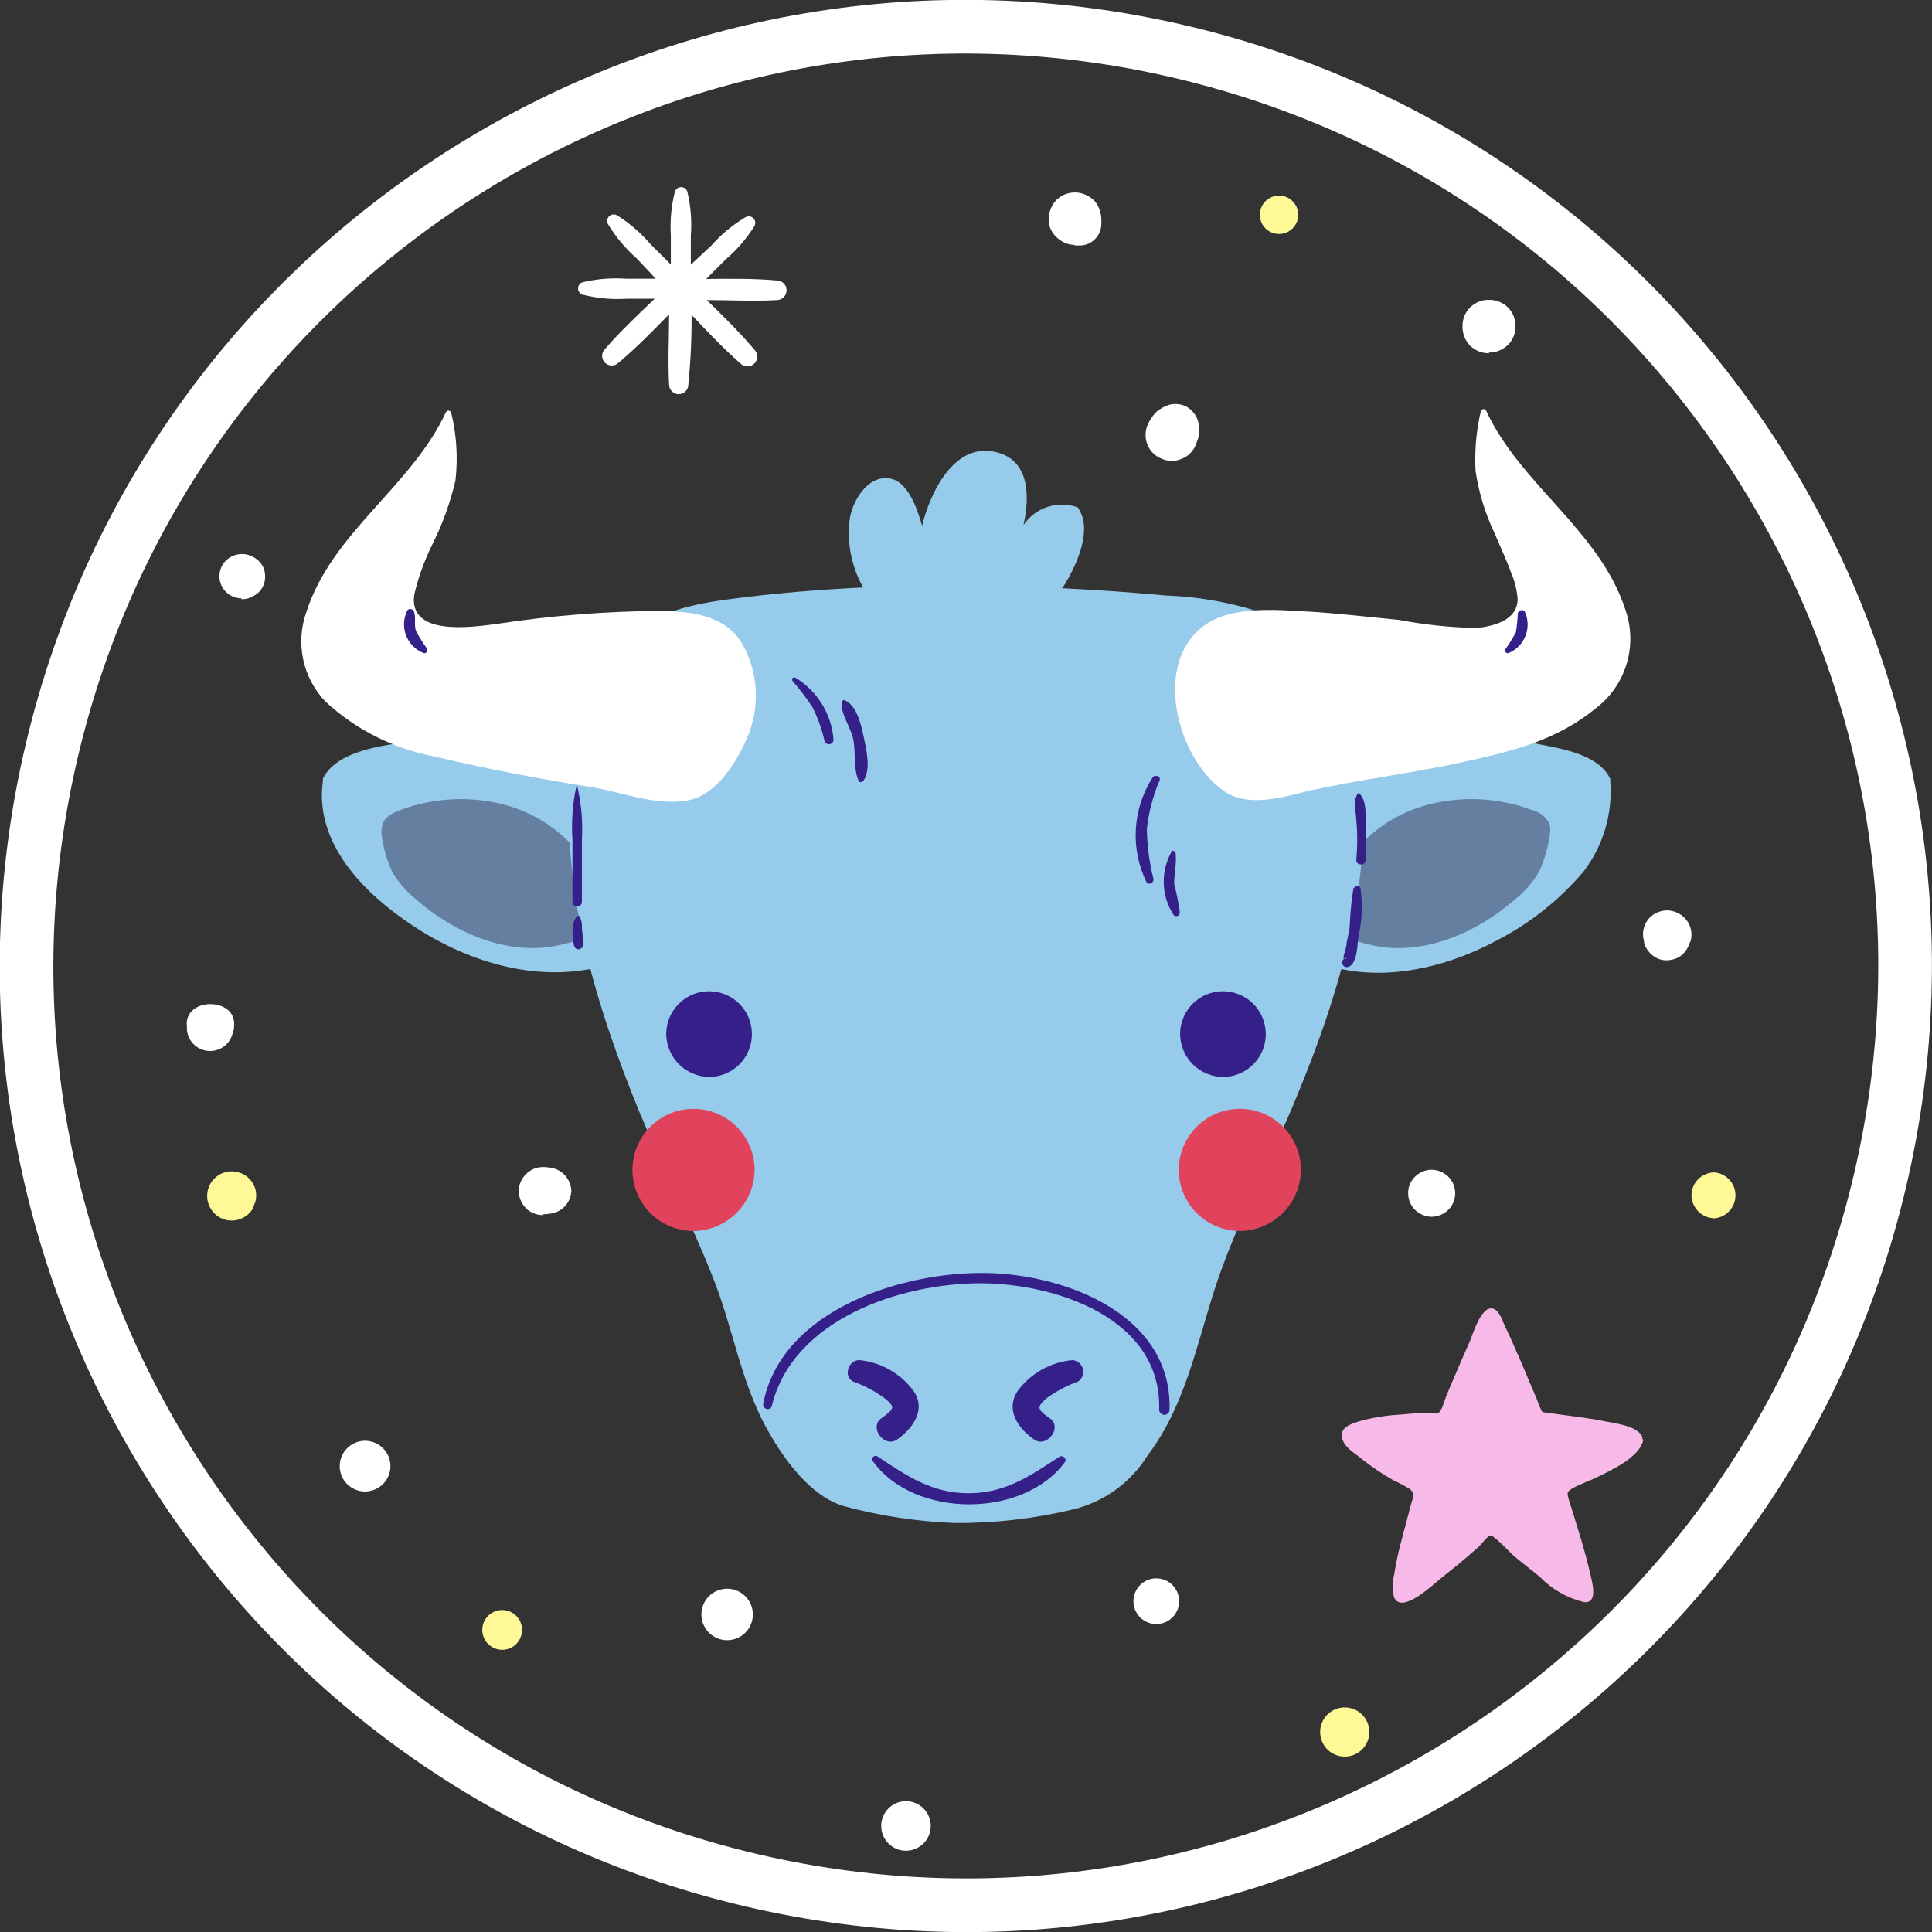 <svg width="180" height="180" viewBox="0 0 180 180" fill="none" xmlns="http://www.w3.org/2000/svg">
<rect x="0" y="0" width="180" height="180" fill="#333333" stroke="none"/>
<g clip-path="url(#clip0_2288_4753)">
<path d="M110.081 4.847C157.108 15.947 186.234 63.069 175.134 110.096C164.035 157.124 116.913 186.25 69.885 175.15C22.858 164.051 -6.268 116.929 4.832 69.901C15.931 22.873 63.053 -6.252 110.081 4.847Z" stroke="white" stroke-width="5"/>
<path d="M150.022 72.737C150.038 72.679 150.038 72.617 150.022 72.558C148.948 70.321 145.637 69.784 143.471 69.355C140.287 68.719 137.008 68.719 133.824 69.355C127.685 70.626 123.372 74.366 119.756 79.288C118.493 80.923 117.892 82.975 118.074 85.033C118.337 86.034 118.844 86.953 119.55 87.709C120.256 88.465 121.139 89.034 122.119 89.365C127.649 91.817 134.2 90.421 139.337 87.682C142.472 86.088 145.258 83.885 147.534 81.203C149.382 78.786 150.268 75.77 150.022 72.737Z" fill="#96CBEB"/>
<path d="M144.384 76.818C144.225 76.479 143.991 76.18 143.7 75.944C143.408 75.708 143.067 75.542 142.701 75.458C139.558 74.292 136.13 74.135 132.893 75.01C129.646 75.895 126.86 77.989 125.108 80.863C124.474 81.475 124.026 82.252 123.814 83.107C123.602 83.962 123.635 84.859 123.909 85.696C124.739 86.859 125.98 87.665 127.381 87.951C132.249 89.257 137.475 87.038 141.252 83.709C142.112 83.009 142.84 82.161 143.399 81.203C143.866 80.186 144.186 79.107 144.348 77.999C144.449 77.613 144.461 77.21 144.384 76.818Z" fill="#647FA0"/>
<path d="M61.283 80.863C60.031 78.426 58.331 76.246 56.272 74.438C54.199 72.539 51.764 71.078 49.113 70.142C45.625 68.94 41.901 68.584 38.249 69.104C35.743 69.426 31.358 69.927 30.087 72.54C30.074 72.606 30.074 72.672 30.087 72.737C29.246 78.59 33.971 83.261 38.392 86.197C43.439 89.561 49.793 91.566 55.843 90.098C57.045 89.902 58.193 89.456 59.213 88.791C60.233 88.125 61.103 87.254 61.767 86.233C62.066 85.353 62.178 84.421 62.094 83.496C62.011 82.572 61.735 81.674 61.283 80.863Z" fill="#96CBEB"/>
<path d="M35.635 76.818C35.832 76.102 36.62 75.709 37.318 75.458C40.461 74.292 43.89 74.135 47.126 75.01C50.371 75.9 53.155 77.993 54.911 80.863C55.545 81.475 55.993 82.252 56.206 83.107C56.417 83.962 56.385 84.859 56.111 85.696C55.252 86.879 53.97 87.687 52.531 87.951C47.663 89.257 42.437 87.038 38.66 83.709C37.81 83.004 37.089 82.156 36.53 81.203C36.064 80.186 35.744 79.107 35.582 77.999C35.51 77.607 35.529 77.203 35.635 76.818Z" fill="#647FA0"/>
<path d="M126.145 67.547C125.054 63.341 122.888 59.35 118.771 57.506C115.525 56.292 112.105 55.609 108.641 55.484C105.419 55.179 102.198 54.965 98.958 54.804C99.084 54.607 99.227 54.428 99.334 54.231C100.372 52.441 101.715 49.434 100.551 47.501C100.539 47.448 100.515 47.397 100.481 47.354C100.447 47.311 100.404 47.276 100.354 47.251C99.455 46.938 98.478 46.932 97.574 47.233C96.671 47.534 95.893 48.126 95.361 48.915C96.005 45.998 95.862 42.579 92.39 42.042C88.918 41.505 86.716 45.658 85.911 48.987C85.409 47.197 84.532 44.852 82.922 44.584C80.792 44.208 79.342 46.803 79.145 48.504C78.907 50.661 79.352 52.84 80.416 54.732C76.299 54.929 72.165 55.269 68.102 55.806C64.523 56.271 60.836 57.041 58.169 59.547C54.84 62.643 53.694 67.404 53.193 71.753C52.173 82.832 55.484 93.642 59.654 103.808C61.82 108.963 64.451 113.956 66.474 119.165C68.263 123.675 68.997 128.561 71.306 132.857C72.863 135.72 75.422 139.443 78.734 140.356C82.067 141.244 85.488 141.76 88.935 141.895C92.66 141.92 96.374 141.493 99.996 140.624C102.854 139.928 105.327 138.143 106.887 135.649C110.359 131.085 111.433 125.519 113.151 120.167C115.049 114.297 118.02 108.766 120.436 103.075C125.107 91.978 128.866 79.592 126.145 67.547Z" fill="#96CBEB"/>
<path d="M113.939 100.336C114.728 100.336 115.5 100.102 116.156 99.663C116.812 99.225 117.324 98.602 117.626 97.872C117.928 97.143 118.007 96.34 117.853 95.566C117.699 94.792 117.319 94.081 116.761 93.523C116.203 92.964 115.491 92.584 114.717 92.43C113.943 92.276 113.14 92.355 112.411 92.657C111.682 92.96 111.058 93.471 110.62 94.127C110.181 94.784 109.947 95.555 109.947 96.345C109.957 97.4 110.38 98.41 111.127 99.157C111.873 99.903 112.883 100.327 113.939 100.336Z" fill="#35208A"/>
<path d="M66.079 100.336C66.868 100.333 67.638 100.095 68.292 99.655C68.946 99.214 69.455 98.59 69.754 97.86C70.053 97.13 70.13 96.328 69.974 95.555C69.818 94.782 69.436 94.073 68.877 93.516C68.319 92.96 67.607 92.582 66.834 92.429C66.06 92.276 65.258 92.356 64.53 92.659C63.802 92.962 63.179 93.473 62.742 94.129C62.304 94.785 62.07 95.556 62.07 96.345C62.084 97.402 62.512 98.412 63.261 99.158C64.01 99.904 65.022 100.327 66.079 100.336Z" fill="#35208A"/>
<path d="M71.914 130.977C73.883 122.905 83.888 119.576 91.316 119.559C98.296 119.559 108.247 122.798 107.996 131.335C107.996 131.464 108.047 131.586 108.138 131.677C108.229 131.768 108.351 131.819 108.48 131.819C108.608 131.819 108.731 131.768 108.821 131.677C108.912 131.586 108.963 131.464 108.963 131.335C109.213 122.565 99.459 118.807 92.121 118.61C84.299 118.395 72.827 121.939 71.109 130.763C71.001 131.282 71.789 131.514 71.914 130.977Z" fill="#35208A"/>
<path d="M79.503 128.722C80.509 129.088 81.46 129.587 82.331 130.208C82.582 130.405 83.155 130.816 83.119 131.156C83.083 131.496 82.331 131.962 82.063 132.177C80.971 133.054 82.421 134.915 83.566 134.127C85.088 133.071 86.34 131.282 85.07 129.528C84.474 128.739 83.721 128.082 82.858 127.598C81.996 127.114 81.042 126.815 80.058 126.718C79.02 126.718 78.537 128.275 79.503 128.722Z" fill="#35208A"/>
<path d="M99.942 126.718C98.946 126.805 97.979 127.1 97.103 127.584C96.228 128.068 95.463 128.73 94.859 129.528C93.607 131.317 94.859 133.107 96.363 134.127C97.508 134.915 98.976 133.054 97.866 132.177C97.598 131.98 96.972 131.604 96.864 131.246C96.757 130.888 97.276 130.476 97.598 130.208C98.469 129.587 99.42 129.088 100.426 128.722C100.619 128.597 100.767 128.413 100.849 128.198C100.931 127.983 100.943 127.748 100.884 127.525C100.824 127.303 100.696 127.105 100.517 126.96C100.339 126.815 100.119 126.73 99.889 126.718H99.942Z" fill="#35208A"/>
<path d="M151.453 56.862C149.072 49.434 141.681 45.21 138.459 38.266C138.437 38.221 138.403 38.182 138.36 38.155C138.317 38.129 138.268 38.114 138.217 38.114C138.167 38.114 138.118 38.129 138.075 38.155C138.032 38.182 137.998 38.221 137.976 38.266C137.54 40.105 137.371 41.998 137.475 43.886C137.777 45.909 138.38 47.876 139.264 49.721C139.783 50.956 140.356 52.155 140.804 53.408C141.131 54.169 141.331 54.979 141.394 55.806C141.394 57.775 139.175 58.365 137.51 58.508C135.107 58.455 132.713 58.204 130.351 57.757C127.488 57.488 124.624 57.13 121.742 56.969C118.861 56.808 114.673 56.432 112.167 58.294C107.334 61.873 109.679 70.608 113.957 73.65C116.283 75.315 119.541 74.259 122.064 73.65C126.772 72.612 131.568 72.039 136.293 71.001C141.018 69.963 145.01 68.979 148.679 65.99C150.042 64.953 151.044 63.513 151.542 61.875C152.04 60.236 152.009 58.482 151.453 56.862Z" fill="white"/>
<path d="M61.588 56.916C56.452 56.946 51.325 57.353 46.249 58.133C43.94 58.437 37.962 59.314 38.607 55.341C38.993 53.724 39.564 52.156 40.307 50.669C41.248 48.785 41.963 46.797 42.437 44.745C42.676 42.625 42.537 40.48 42.025 38.409C42.003 38.364 41.969 38.325 41.926 38.299C41.883 38.272 41.834 38.258 41.784 38.258C41.733 38.258 41.684 38.272 41.641 38.299C41.598 38.325 41.564 38.364 41.542 38.409C38.32 45.353 30.946 49.577 28.548 57.005C28.037 58.429 27.933 59.968 28.25 61.448C28.566 62.928 29.289 64.29 30.338 65.381C33.134 67.962 36.591 69.715 40.325 70.447C45.229 71.61 50.169 72.558 55.145 73.346C58.062 73.811 61.498 75.261 64.487 74.474C66.85 73.847 68.693 70.894 69.57 68.818C70.207 67.395 70.495 65.841 70.41 64.285C70.326 62.729 69.873 61.215 69.087 59.869C67.44 57.274 64.433 56.987 61.588 56.916Z" fill="white"/>
<path d="M140.535 60.853C140.899 60.704 141.229 60.482 141.504 60.201C141.779 59.92 141.993 59.586 142.134 59.218C142.275 58.851 142.339 58.459 142.323 58.066C142.306 57.673 142.21 57.288 142.039 56.934C141.99 56.892 141.931 56.864 141.868 56.85C141.805 56.837 141.74 56.839 141.678 56.857C141.616 56.875 141.56 56.907 141.514 56.952C141.467 56.996 141.433 57.051 141.412 57.112C141.387 57.712 141.328 58.31 141.233 58.902C140.94 59.454 140.611 59.986 140.249 60.495C140.227 60.538 140.217 60.587 140.222 60.635C140.227 60.684 140.245 60.73 140.276 60.767C140.306 60.805 140.347 60.834 140.393 60.849C140.439 60.864 140.488 60.866 140.535 60.853Z" fill="#35208A"/>
<path d="M39.769 60.406C39.402 59.897 39.067 59.364 38.767 58.813C38.552 58.204 38.767 57.614 38.588 57.023C38.572 56.959 38.539 56.9 38.493 56.853C38.448 56.805 38.39 56.77 38.327 56.752C38.263 56.734 38.196 56.733 38.132 56.749C38.068 56.765 38.009 56.798 37.962 56.844C37.776 57.203 37.668 57.598 37.645 58.002C37.622 58.406 37.685 58.81 37.828 59.188C37.972 59.566 38.193 59.91 38.478 60.197C38.763 60.484 39.106 60.707 39.483 60.853C39.53 60.866 39.579 60.864 39.626 60.849C39.672 60.834 39.712 60.805 39.743 60.767C39.773 60.73 39.792 60.684 39.796 60.635C39.801 60.587 39.792 60.538 39.769 60.495V60.406Z" fill="#35208A"/>
<path d="M81.311 136.114C85.124 141.484 95.361 141.484 99.209 136.222C99.442 135.935 99.012 135.524 98.708 135.72C95.97 137.51 93.661 139.121 90.224 139.121C86.788 139.121 84.461 137.474 81.741 135.685C81.472 135.506 81.114 135.864 81.293 136.114H81.311Z" fill="#35208A"/>
<path d="M126.539 73.901C126.002 74.599 126.324 75.494 126.36 76.335C126.476 77.597 126.476 78.867 126.36 80.129C126.36 80.666 127.237 80.702 127.237 80.129C127.237 78.859 127.344 77.606 127.237 76.335C127.237 75.512 127.237 74.438 126.61 73.901H126.503H126.539Z" fill="#35208A"/>
<path d="M53.694 73.274C53.342 74.92 53.221 76.607 53.336 78.286C53.336 80.219 53.336 82.17 53.336 84.103C53.357 84.204 53.412 84.295 53.492 84.36C53.572 84.425 53.672 84.461 53.775 84.461C53.878 84.461 53.978 84.425 54.058 84.36C54.138 84.295 54.193 84.204 54.213 84.103C54.213 82.17 54.213 80.219 54.213 78.286C54.314 76.603 54.169 74.915 53.784 73.274H53.676H53.694Z" fill="#35208A"/>
<path d="M53.801 85.338C53.175 85.91 53.318 87.288 53.461 88.022C53.605 88.756 54.428 88.416 54.374 87.897C54.321 87.378 54.249 86.948 54.213 86.465C54.244 86.088 54.17 85.71 53.998 85.373C53.987 85.359 53.972 85.346 53.955 85.338C53.938 85.33 53.919 85.326 53.9 85.326C53.881 85.326 53.862 85.33 53.845 85.338C53.828 85.346 53.813 85.359 53.801 85.373V85.338Z" fill="#35208A"/>
<path d="M126.11 82.689C125.932 83.755 125.818 84.831 125.77 85.91C125.77 86.555 125.591 87.181 125.466 87.825C125.466 88.148 125.34 88.488 125.251 88.828C125.161 89.168 125.036 89.454 125.448 89.239L125.645 89.74C125.665 89.701 125.676 89.658 125.678 89.614C125.68 89.569 125.672 89.525 125.655 89.484C125.638 89.443 125.612 89.406 125.579 89.377C125.547 89.347 125.508 89.324 125.466 89.311C125.394 89.296 125.32 89.304 125.252 89.332C125.185 89.361 125.128 89.41 125.09 89.472C125.05 89.544 125.032 89.626 125.038 89.708C125.044 89.79 125.073 89.868 125.122 89.934C125.171 90 125.238 90.051 125.314 90.08C125.391 90.109 125.475 90.115 125.555 90.099C126.468 89.919 126.45 88.004 126.557 87.324C126.899 85.828 126.966 84.281 126.754 82.76C126.732 82.697 126.691 82.642 126.637 82.604C126.582 82.565 126.517 82.544 126.45 82.544C126.383 82.544 126.318 82.565 126.263 82.604C126.209 82.642 126.168 82.697 126.146 82.76L126.11 82.689Z" fill="#35208A"/>
<path d="M73.794 63.395C74.47 64.173 75.097 64.992 75.673 65.847C76.187 66.857 76.572 67.927 76.819 69.033C76.848 69.132 76.912 69.217 77 69.272C77.087 69.328 77.191 69.35 77.294 69.335C77.396 69.32 77.489 69.268 77.557 69.189C77.624 69.111 77.66 69.011 77.66 68.907C77.568 67.728 77.195 66.588 76.572 65.582C75.95 64.576 75.095 63.734 74.08 63.126C73.937 63.126 73.704 63.126 73.83 63.395H73.794Z" fill="#35208A"/>
<path d="M78.429 65.31C78.268 66.455 79.181 67.601 79.467 68.746C79.754 69.892 79.467 71.61 80.004 72.755C80.004 72.934 80.326 72.881 80.434 72.755C81.203 71.681 80.684 69.695 80.434 68.496C80.183 67.296 79.754 65.65 78.644 65.22C78.613 65.215 78.581 65.221 78.555 65.237C78.528 65.254 78.509 65.28 78.501 65.31H78.429Z" fill="#35208A"/>
<path d="M107.388 72.433C106.467 73.867 105.929 75.514 105.826 77.215C105.723 78.917 106.057 80.617 106.798 82.152C107.013 82.528 107.532 82.259 107.46 81.865C107.08 80.349 106.875 78.793 106.852 77.23C107.018 75.676 107.416 74.156 108.033 72.719C108.194 72.308 107.603 72.129 107.388 72.433Z" fill="#35208A"/>
<path d="M109.178 79.306C108.652 80.218 108.39 81.259 108.422 82.311C108.453 83.364 108.777 84.387 109.357 85.266C109.404 85.311 109.464 85.341 109.528 85.353C109.592 85.365 109.658 85.358 109.718 85.333C109.778 85.309 109.83 85.268 109.868 85.214C109.905 85.161 109.927 85.098 109.93 85.033C109.802 84.123 109.623 83.221 109.393 82.331C109.393 81.382 109.626 80.541 109.536 79.539C109.536 79.342 109.25 79.145 109.089 79.342L109.178 79.306Z" fill="#35208A"/>
<path d="M115.515 114.69C114.389 114.69 113.289 114.356 112.353 113.731C111.417 113.106 110.687 112.217 110.256 111.177C109.826 110.137 109.713 108.992 109.933 107.888C110.152 106.784 110.694 105.77 111.49 104.974C112.286 104.178 113.3 103.636 114.404 103.417C115.508 103.197 116.653 103.31 117.693 103.74C118.733 104.171 119.622 104.901 120.247 105.837C120.873 106.773 121.206 107.873 121.206 108.999C121.192 110.504 120.588 111.943 119.524 113.008C118.46 114.072 117.02 114.676 115.515 114.69Z" fill="#E0435B"/>
<path d="M64.595 114.69C63.47 114.687 62.371 114.35 61.437 113.722C60.504 113.095 59.777 112.205 59.349 111.164C58.921 110.124 58.811 108.98 59.032 107.877C59.254 106.775 59.798 105.762 60.594 104.968C61.391 104.174 62.405 103.633 63.509 103.415C64.612 103.197 65.756 103.311 66.795 103.742C67.834 104.173 68.721 104.903 69.346 105.839C69.971 106.774 70.304 107.874 70.304 108.999C70.29 110.507 69.683 111.949 68.615 113.014C67.547 114.079 66.103 114.681 64.595 114.69Z" fill="#E0435B"/>
<path d="M152.993 134.038C153.013 134.006 153.024 133.969 153.024 133.931C153.024 133.892 153.013 133.855 152.993 133.823C152.456 132.821 150.523 132.624 149.556 132.427C147.981 132.105 146.37 131.926 144.777 131.711L143.99 131.604C143.883 131.604 143.704 131.496 143.721 131.604C143.52 131.253 143.358 130.881 143.238 130.494C142.576 128.955 141.95 127.398 141.269 125.877C140.929 125.089 140.589 124.319 140.213 123.55C139.981 123.084 139.73 122.19 139.193 121.957C138.03 121.456 137.224 124.337 136.92 125.017C136.169 126.682 135.47 128.364 134.755 130.029C134.611 130.387 134.361 131.389 134.039 131.622C133.533 131.671 133.023 131.671 132.517 131.622L130.387 131.801C129.178 131.867 127.978 132.059 126.808 132.373C126.11 132.57 124.839 132.91 125.018 133.895C125.197 134.879 126.325 135.434 126.808 135.881C127.751 136.631 128.75 137.307 129.797 137.904C130.32 138.14 130.829 138.409 131.318 138.709C131.891 139.139 131.605 139.586 131.461 140.159C131.139 141.376 130.817 142.575 130.513 143.739C130.208 144.902 130.047 145.725 129.886 146.728C129.708 147.42 129.708 148.147 129.886 148.84C130.62 150.397 133.466 147.676 134.11 147.157C134.755 146.638 135.793 145.815 136.616 145.117L137.797 144.079C138.012 143.882 138.567 143.112 138.853 143.059C139.14 143.005 140.536 144.473 140.911 144.848C141.753 145.582 142.701 146.262 143.489 146.942C144.611 148.085 146.031 148.891 147.587 149.269C148.966 149.394 148.303 147.3 148.124 146.477C147.677 144.508 147.05 142.593 146.46 140.66C146.335 140.249 146.173 139.819 146.084 139.407C145.994 138.996 146.084 138.96 146.406 138.727C147.158 138.262 148.089 137.993 148.894 137.582C150.165 136.937 152.742 135.792 153.1 134.163C153.077 134.112 153.04 134.068 152.993 134.038Z" fill="#F7B9E7"/>
<path d="M72.362 26.131C70.197 25.934 67.977 25.97 65.794 25.988L67.583 24.198C68.638 23.297 69.549 22.241 70.286 21.066C70.353 20.949 70.379 20.814 70.36 20.68C70.341 20.547 70.279 20.424 70.183 20.33C70.087 20.236 69.962 20.176 69.829 20.161C69.695 20.145 69.56 20.174 69.445 20.243C68.26 20.952 67.192 21.84 66.277 22.874L64.362 24.663C64.362 23.768 64.362 22.874 64.362 21.979C64.47 20.598 64.361 19.209 64.04 17.862C64.001 17.738 63.924 17.629 63.82 17.552C63.715 17.474 63.588 17.432 63.458 17.432C63.328 17.432 63.201 17.474 63.096 17.552C62.992 17.629 62.914 17.738 62.876 17.862C62.536 19.206 62.41 20.595 62.5 21.979C62.5 22.874 62.5 23.768 62.5 24.645C61.874 24.019 61.248 23.375 60.603 22.748C59.709 21.699 58.658 20.794 57.489 20.064C57.374 19.995 57.239 19.966 57.105 19.982C56.972 19.997 56.847 20.057 56.751 20.151C56.655 20.245 56.593 20.368 56.574 20.501C56.555 20.635 56.581 20.77 56.648 20.887C57.364 22.072 58.257 23.14 59.297 24.055C59.905 24.699 60.532 25.344 61.087 25.97H58.402C57.021 25.869 55.633 25.978 54.285 26.292C54.161 26.33 54.052 26.407 53.975 26.512C53.897 26.617 53.855 26.744 53.855 26.874C53.855 27.004 53.897 27.131 53.975 27.235C54.052 27.34 54.161 27.417 54.285 27.456C55.629 27.796 57.018 27.923 58.402 27.831H60.997C59.404 29.353 57.793 30.874 56.361 32.521C56.193 32.689 56.098 32.918 56.098 33.156C56.098 33.394 56.193 33.623 56.361 33.791C56.53 33.96 56.758 34.055 56.997 34.055C57.235 34.055 57.464 33.96 57.632 33.791C59.279 32.413 60.818 30.838 62.339 29.281C62.339 31.465 62.214 33.666 62.339 35.832C62.339 36.069 62.434 36.297 62.601 36.465C62.769 36.632 62.997 36.727 63.234 36.727C63.472 36.727 63.699 36.632 63.867 36.465C64.035 36.297 64.129 36.069 64.129 35.832C64.346 33.673 64.448 31.504 64.433 29.335C65.937 30.928 67.44 32.521 69.087 33.953C69.263 34.086 69.483 34.151 69.703 34.135C69.924 34.118 70.132 34.023 70.287 33.865C70.442 33.707 70.535 33.499 70.548 33.278C70.561 33.057 70.493 32.839 70.358 32.664C68.98 31.017 67.404 29.478 65.847 27.957C68.031 27.957 70.232 28.082 72.38 27.957C72.622 27.954 72.853 27.856 73.023 27.683C73.192 27.51 73.286 27.277 73.284 27.035C73.282 26.793 73.183 26.562 73.01 26.392C72.837 26.223 72.604 26.129 72.362 26.131Z" fill="white"/>
<path d="M100.122 22.874H100.587C101.124 22.874 101.638 22.661 102.017 22.281C102.397 21.902 102.61 21.388 102.61 20.851V20.368C102.585 19.937 102.469 19.516 102.27 19.133C102.005 18.678 101.595 18.325 101.106 18.131C100.659 17.939 100.166 17.884 99.688 17.973C99.21 18.062 98.769 18.291 98.421 18.632C98.121 18.945 97.904 19.329 97.791 19.748C97.679 20.168 97.674 20.608 97.777 21.03C97.925 21.542 98.24 21.989 98.672 22.301C99.095 22.635 99.618 22.817 100.158 22.82L100.122 22.874Z" fill="white"/>
<path d="M111.505 41.165C111.771 40.555 111.809 39.869 111.612 39.232C111.451 38.688 111.094 38.222 110.61 37.926C110.103 37.643 109.507 37.566 108.945 37.711C108.475 37.856 108.042 38.1 107.674 38.427C107.44 38.69 107.236 38.978 107.066 39.286C106.902 39.567 106.796 39.878 106.753 40.201C106.71 40.523 106.731 40.851 106.815 41.165C106.911 41.52 107.089 41.848 107.334 42.121C107.58 42.395 107.887 42.607 108.229 42.74C108.525 42.873 108.845 42.942 109.169 42.942C109.493 42.942 109.813 42.873 110.109 42.74C110.401 42.636 110.664 42.464 110.878 42.239C111.18 41.944 111.396 41.573 111.505 41.165Z" fill="white"/>
<path d="M138.692 32.843C139.022 32.85 139.349 32.792 139.657 32.672C139.964 32.552 140.244 32.373 140.482 32.145C140.718 31.912 140.903 31.632 141.026 31.324C141.149 31.017 141.208 30.686 141.198 30.355C141.198 29.714 140.943 29.1 140.49 28.646C140.037 28.193 139.422 27.939 138.782 27.939C138.449 27.924 138.117 27.978 137.807 28.097C137.496 28.216 137.214 28.398 136.977 28.632C136.74 28.865 136.554 29.145 136.43 29.454C136.306 29.763 136.248 30.094 136.258 30.427C136.252 30.758 136.313 31.086 136.436 31.394C136.558 31.701 136.741 31.981 136.974 32.216C137.455 32.676 138.098 32.927 138.764 32.914L138.692 32.843Z" fill="white"/>
<path d="M153.172 87.7V87.861C153.318 88.311 153.592 88.709 153.959 89.007C154.336 89.318 154.813 89.483 155.301 89.472C155.688 89.46 156.067 89.362 156.411 89.186C156.893 88.879 157.249 88.409 157.413 87.861L157.503 87.7C157.616 87.311 157.621 86.899 157.517 86.508C157.413 86.117 157.204 85.762 156.912 85.481C156.483 85.069 155.914 84.832 155.319 84.819C154.717 84.824 154.141 85.061 153.709 85.481C153.43 85.769 153.233 86.127 153.138 86.517C153.044 86.908 153.055 87.316 153.172 87.7Z" fill="white"/>
<path d="M133.376 113.366C133.958 113.355 134.514 113.125 134.933 112.722C135.137 112.519 135.299 112.277 135.41 112.012C135.52 111.746 135.577 111.461 135.577 111.173C135.577 110.886 135.52 110.601 135.41 110.335C135.299 110.069 135.137 109.828 134.933 109.625C134.514 109.222 133.958 108.992 133.376 108.981C132.8 108.991 132.249 109.221 131.837 109.625C131.629 109.827 131.465 110.07 131.354 110.337C131.243 110.605 131.188 110.893 131.193 111.182C131.195 111.76 131.427 112.314 131.837 112.722C132.249 113.125 132.8 113.356 133.376 113.366Z" fill="white"/>
<path d="M107.728 151.31C108.293 151.31 108.835 151.085 109.235 150.686C109.634 150.286 109.858 149.745 109.858 149.18C109.858 148.615 109.634 148.073 109.235 147.674C108.835 147.274 108.293 147.05 107.728 147.05C107.164 147.05 106.622 147.274 106.222 147.674C105.823 148.073 105.599 148.615 105.599 149.18C105.599 149.745 105.823 150.286 106.222 150.686C106.622 151.085 107.164 151.31 107.728 151.31Z" fill="white"/>
<path d="M84.407 172.429C85.02 172.429 85.607 172.186 86.04 171.753C86.473 171.32 86.716 170.733 86.716 170.12C86.716 169.508 86.473 168.921 86.04 168.488C85.607 168.055 85.02 167.812 84.407 167.812C83.795 167.812 83.208 168.055 82.775 168.488C82.342 168.921 82.099 169.508 82.099 170.12C82.099 170.733 82.342 171.32 82.775 171.753C83.208 172.186 83.795 172.429 84.407 172.429Z" fill="white"/>
<path d="M67.744 152.813C68.38 152.813 68.99 152.56 69.44 152.111C69.89 151.661 70.142 151.051 70.142 150.415C70.142 149.779 69.89 149.169 69.44 148.719C68.99 148.269 68.38 148.016 67.744 148.016C67.108 148.016 66.498 148.269 66.048 148.719C65.598 149.169 65.346 149.779 65.346 150.415C65.346 151.051 65.598 151.661 66.048 152.111C66.498 152.56 67.108 152.813 67.744 152.813Z" fill="white"/>
<path d="M34.007 138.96C34.628 138.954 35.224 138.711 35.672 138.28C36.061 137.896 36.305 137.388 36.362 136.844C36.42 136.3 36.286 135.753 35.985 135.297C35.684 134.84 35.233 134.502 34.711 134.34C34.188 134.179 33.626 134.204 33.119 134.41C32.613 134.617 32.194 134.994 31.934 135.475C31.674 135.956 31.589 136.513 31.694 137.05C31.799 137.587 32.087 138.071 32.509 138.419C32.93 138.767 33.46 138.959 34.007 138.96Z" fill="white"/>
<path d="M50.598 113.133C50.955 113.13 51.31 113.082 51.654 112.99C52.094 112.857 52.481 112.591 52.763 112.229C53.045 111.867 53.208 111.426 53.229 110.968C53.215 110.499 53.056 110.046 52.774 109.671C52.492 109.296 52.101 109.017 51.654 108.873C51.31 108.781 50.955 108.733 50.598 108.73C50.302 108.729 50.008 108.787 49.735 108.9C49.461 109.014 49.213 109.181 49.005 109.392C48.58 109.807 48.336 110.373 48.325 110.968C48.339 111.563 48.575 112.131 48.987 112.56C49.197 112.768 49.446 112.931 49.72 113.042C49.993 113.152 50.285 113.208 50.58 113.205L50.598 113.133Z" fill="white"/>
<path d="M21.8 95.951V95.665C22.158 92.855 17.058 92.837 17.416 95.665V95.951C17.465 96.489 17.713 96.99 18.112 97.354C18.511 97.718 19.032 97.92 19.572 97.92C20.113 97.92 20.633 97.718 21.032 97.354C21.431 96.99 21.68 96.489 21.729 95.951H21.8Z" fill="white"/>
<path d="M22.498 55.824C22.807 55.837 23.114 55.776 23.393 55.645C23.655 55.528 23.896 55.371 24.109 55.179C24.303 54.985 24.456 54.753 24.557 54.498C24.659 54.242 24.707 53.969 24.7 53.694C24.705 53.428 24.656 53.163 24.554 52.916C24.452 52.67 24.301 52.447 24.109 52.262C23.901 52.065 23.658 51.907 23.393 51.797C23.114 51.666 22.807 51.605 22.498 51.618C21.956 51.632 21.439 51.849 21.049 52.226C20.856 52.418 20.704 52.645 20.6 52.895C20.496 53.145 20.442 53.414 20.442 53.685C20.442 53.956 20.496 54.224 20.6 54.475C20.704 54.725 20.856 54.952 21.049 55.144C21.439 55.521 21.956 55.738 22.498 55.752V55.824Z" fill="white"/>
<path d="M125.286 163.659C125.894 163.659 126.476 163.418 126.906 162.988C127.336 162.559 127.577 161.976 127.577 161.368C127.577 160.761 127.336 160.178 126.906 159.748C126.476 159.319 125.894 159.077 125.286 159.077C124.678 159.077 124.096 159.319 123.666 159.748C123.236 160.178 122.995 160.761 122.995 161.368C122.995 161.976 123.236 162.559 123.666 162.988C124.096 163.418 124.678 163.659 125.286 163.659Z" fill="#FFF896"/>
<path d="M159.74 113.509C160.273 113.46 160.769 113.214 161.13 112.818C161.491 112.422 161.691 111.906 161.691 111.37C161.691 110.834 161.491 110.318 161.13 109.922C160.769 109.527 160.273 109.28 159.74 109.231C159.458 109.231 159.178 109.287 158.918 109.395C158.657 109.503 158.42 109.661 158.221 109.86C158.021 110.06 157.863 110.297 157.755 110.557C157.647 110.818 157.592 111.097 157.592 111.379C157.606 111.943 157.837 112.479 158.237 112.876C158.637 113.273 159.176 113.5 159.74 113.509Z" fill="#FFF896"/>
<path d="M119.165 21.8C119.639 21.8 120.095 21.611 120.43 21.276C120.766 20.94 120.955 20.485 120.955 20.01C120.955 19.656 120.85 19.31 120.653 19.016C120.456 18.721 120.177 18.492 119.85 18.356C119.523 18.221 119.163 18.186 118.816 18.255C118.468 18.324 118.15 18.494 117.899 18.744C117.649 18.995 117.478 19.314 117.409 19.661C117.34 20.008 117.376 20.368 117.511 20.695C117.647 21.022 117.876 21.302 118.17 21.498C118.465 21.695 118.811 21.8 119.165 21.8Z" fill="#FFF896"/>
<path d="M46.786 153.708C47.277 153.708 47.748 153.513 48.096 153.165C48.443 152.818 48.639 152.347 48.639 151.855C48.639 151.364 48.443 150.893 48.096 150.546C47.748 150.198 47.277 150.003 46.786 150.003C46.295 150.003 45.824 150.198 45.476 150.546C45.129 150.893 44.934 151.364 44.934 151.855C44.934 152.347 45.129 152.818 45.476 153.165C45.824 153.513 46.295 153.708 46.786 153.708Z" fill="#FFF896"/>
<path d="M23.536 112.543C23.651 112.346 23.742 112.135 23.805 111.916C23.941 111.371 23.864 110.795 23.59 110.305C23.343 109.863 22.955 109.515 22.489 109.316C22.022 109.118 21.503 109.079 21.013 109.207C20.522 109.335 20.088 109.622 19.778 110.023C19.468 110.424 19.3 110.917 19.3 111.424C19.3 111.931 19.468 112.424 19.778 112.825C20.088 113.226 20.522 113.513 21.013 113.641C21.503 113.769 22.022 113.73 22.489 113.531C22.955 113.333 23.343 112.985 23.59 112.543H23.536Z" fill="#FFF896"/>
</g>
<defs>
<clipPath id="clip0_2288_4753">
<rect width="180" height="180" fill="white"/>
</clipPath>
</defs>
</svg>
